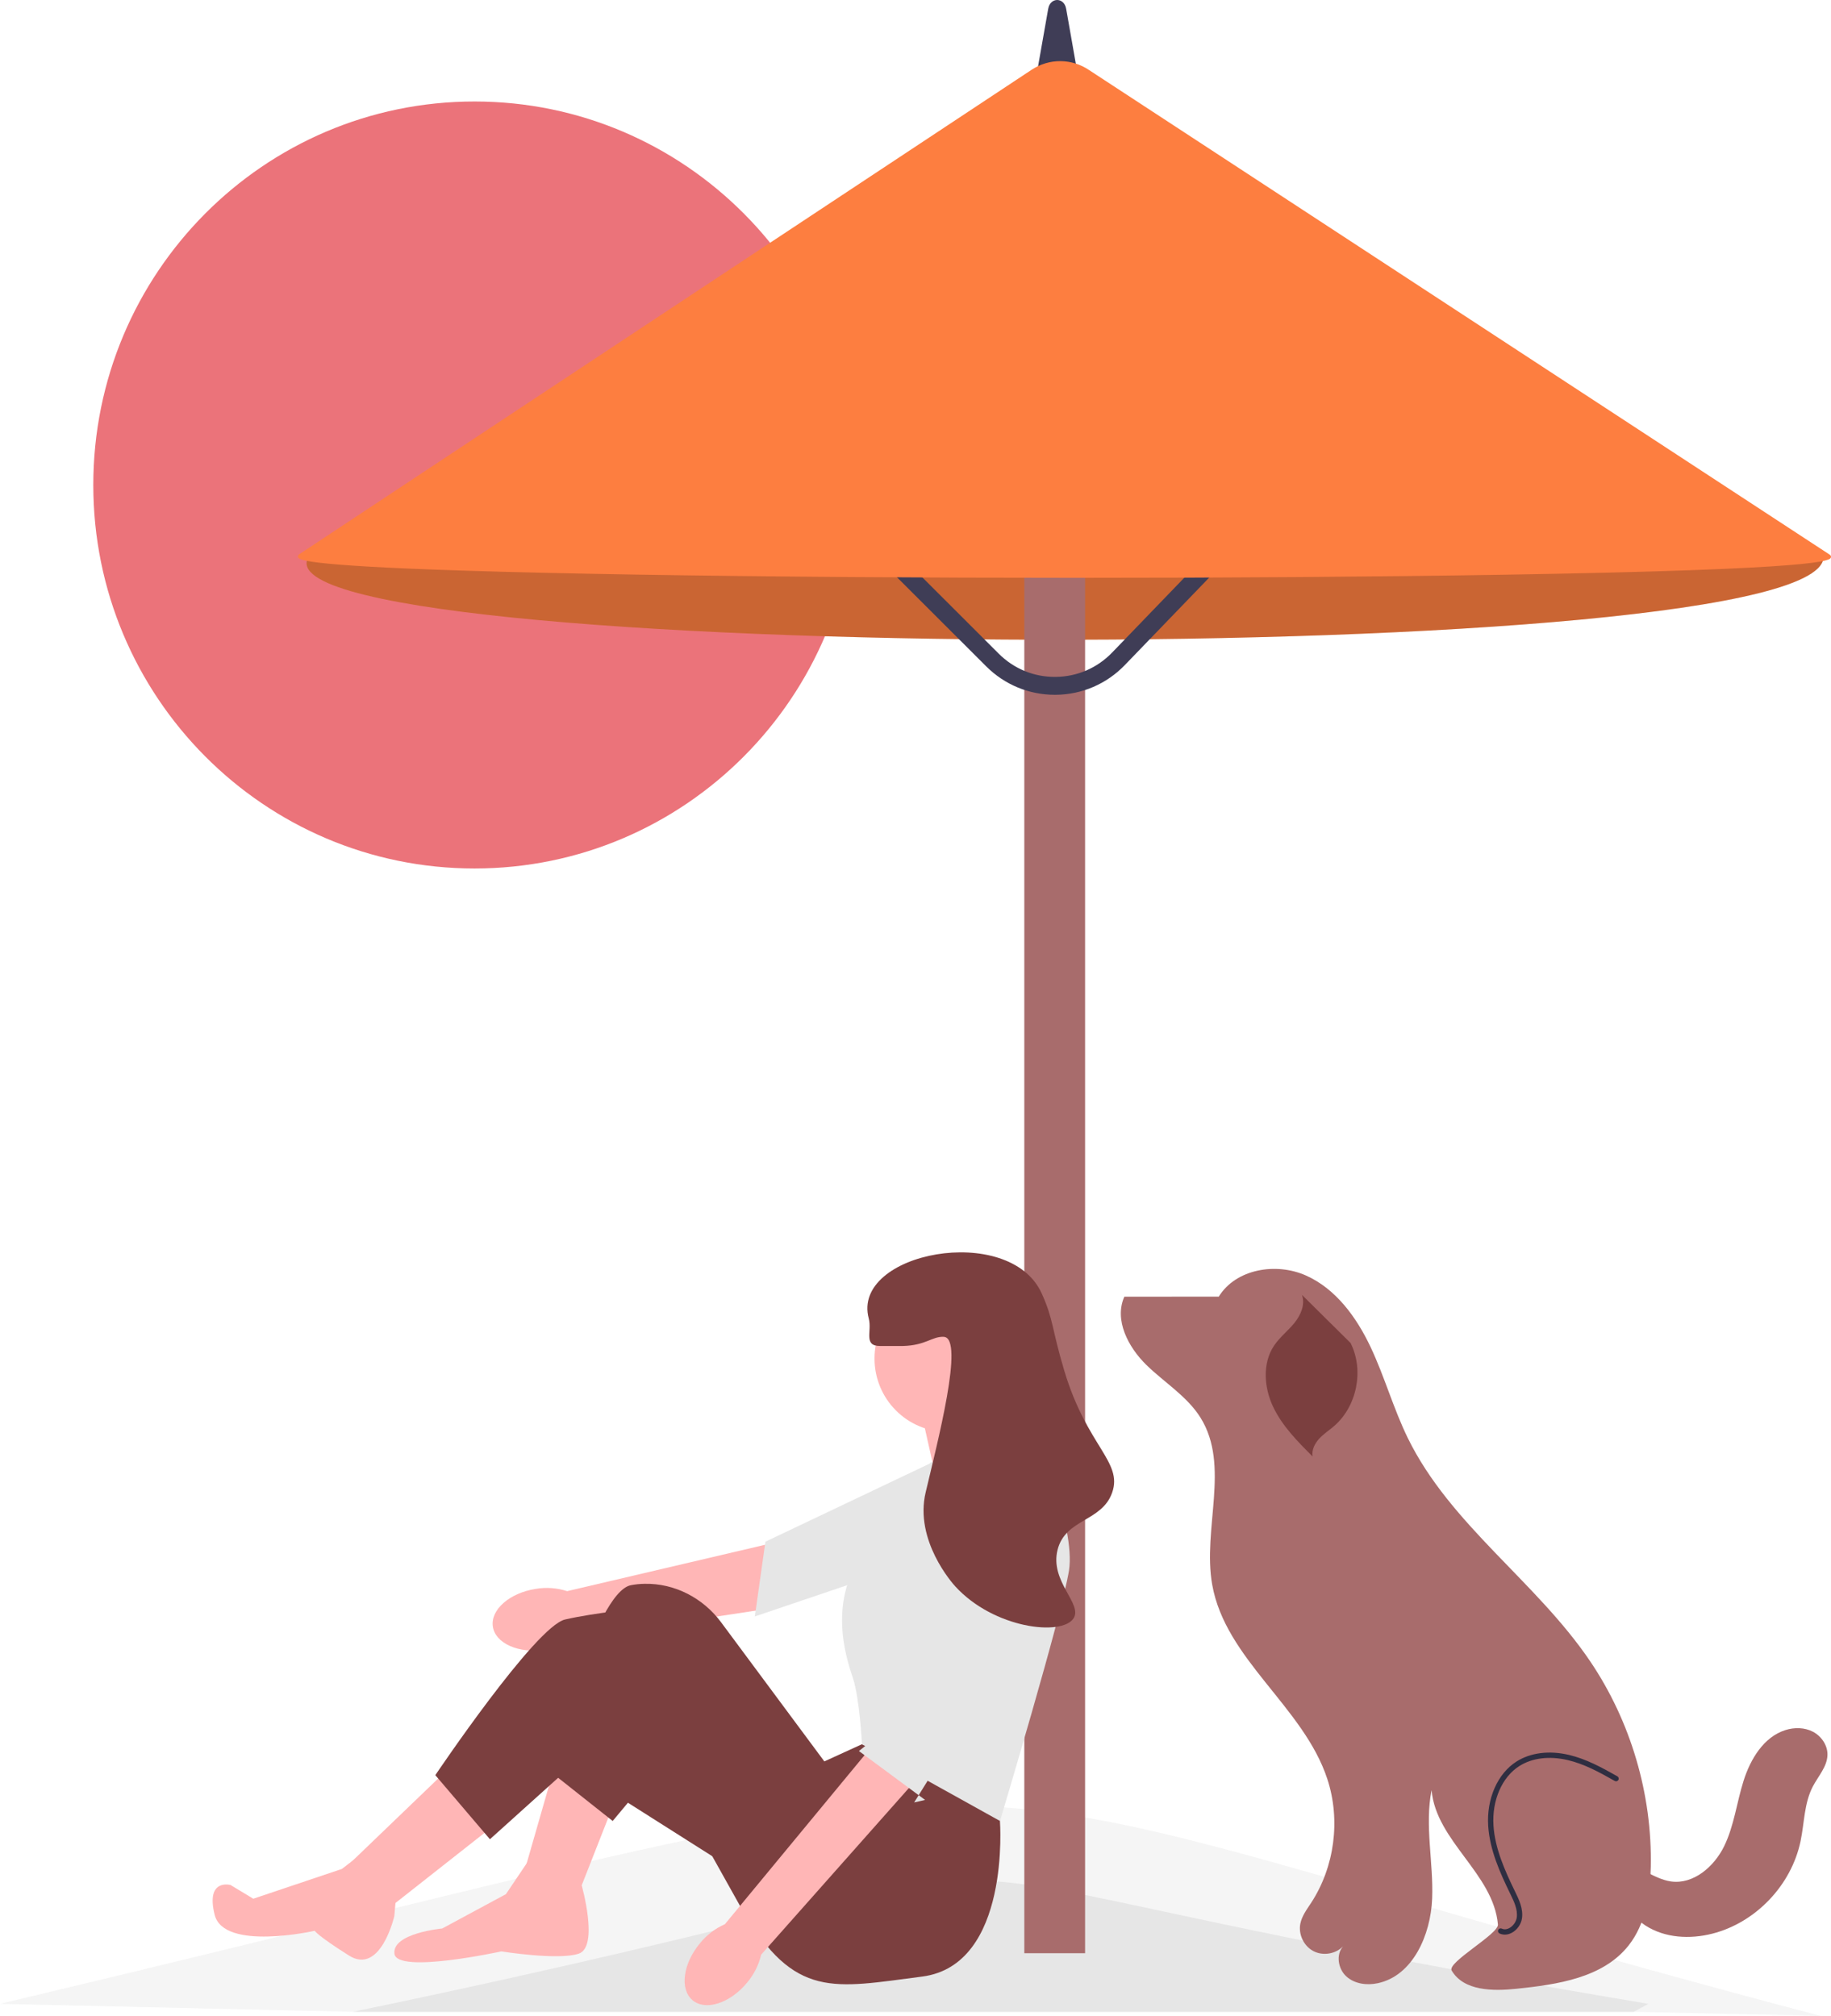 <svg width="89" height="98" viewBox="0 0 89 98" fill="none" xmlns="http://www.w3.org/2000/svg">
<g clip-path="url(#clip0_270_84)">
<path d="M23.066 42.221C33.3 42.221 41.597 33.874 41.597 23.578C41.597 13.281 33.3 4.934 23.066 4.934C12.832 4.934 4.535 13.281 4.535 23.578C4.535 33.874 12.832 42.221 23.066 42.221Z" fill="#EB737A"/>
<path d="M50.752 7.204L15.06 26.984C10.937 32.303 89.28 32.632 88.633 27.004L54.023 7.224C53.038 6.661 51.746 6.653 50.752 7.204Z" fill="#FD7E40"/>
<path opacity="0.2" d="M50.752 7.204L15.06 26.984C10.937 32.303 89.28 32.632 88.633 27.004L54.023 7.224C53.038 6.661 51.746 6.653 50.752 7.204Z" fill="black"/>
<path opacity="0.8" d="M88.484 98L79.405 97.805H17.149L0 97.416C56.855 83.897 39.374 85.061 88.484 98Z" fill="#F2F2F2"/>
<path d="M80.125 97.416L79.404 97.805H17.148C59.705 88.967 34.191 89.745 80.125 97.416Z" fill="#E6E6E6"/>
<path d="M50.047 5.553H52.726L51.823 0.429C51.767 0.112 51.553 0 51.387 0C51.22 0 51.006 0.112 50.95 0.429L50.047 5.553Z" fill="#3F3D56"/>
<path d="M52.743 22.46H49.789V94.955H52.743V22.46Z" fill="#A86C6C"/>
<path d="M51.274 33.777C50.013 33.777 48.828 33.286 47.933 32.391L40.477 24.944L41.086 24.326L48.542 31.774C49.283 32.514 50.262 32.919 51.312 32.907C52.356 32.897 53.332 32.476 54.059 31.722L61.184 24.332L61.805 24.938L54.68 32.327C53.791 33.25 52.597 33.765 51.32 33.777C51.304 33.777 51.289 33.777 51.274 33.777Z" fill="#3F3D56"/>
<path d="M52.31 28.091C48.641 28.091 44.944 28.078 41.354 28.053C33.75 27.998 27.258 27.891 22.58 27.742C14.606 27.488 14.521 27.199 14.485 27.076C14.476 27.048 14.473 26.992 14.549 26.943L50.142 3.393C50.998 2.825 52.1 2.833 52.948 3.413L88.934 26.962C89.009 27.013 89.005 27.069 88.996 27.097C88.951 27.242 88.815 27.683 73.015 27.941C67.003 28.04 59.717 28.091 52.31 28.091Z" fill="#FD7E40"/>
<path d="M59.163 63.035L54.651 63.039C54.147 64.169 54.837 65.49 55.719 66.353C56.602 67.217 57.708 67.879 58.36 68.93C59.806 71.261 58.443 74.328 58.921 77.033C59.564 80.677 63.361 82.97 64.517 86.483C65.171 88.471 64.874 90.752 63.733 92.502C63.522 92.825 63.279 93.144 63.205 93.524C63.105 94.039 63.375 94.606 63.837 94.85C64.299 95.095 64.916 94.997 65.281 94.622C64.925 95.03 65.042 95.719 65.442 96.083C65.843 96.448 66.44 96.526 66.968 96.413C68.681 96.049 69.543 94.059 69.613 92.299C69.682 90.539 69.243 88.755 69.585 87.028C69.804 89.507 72.592 91.081 72.81 93.56C72.851 94.02 70.327 95.401 70.562 95.798C71.156 96.799 72.57 96.802 73.723 96.682C75.708 96.476 77.911 96.154 79.156 94.585C79.995 93.529 80.212 92.106 80.24 90.754C80.312 87.225 79.266 83.68 77.293 80.761C74.666 76.876 70.49 74.123 68.428 69.907C67.728 68.474 67.299 66.92 66.617 65.478C65.935 64.036 64.932 62.656 63.481 62.009C62.03 61.362 60.076 61.681 59.239 63.038" fill="#A86C6C"/>
<path d="M73.148 94.051C73.058 94.051 72.97 94.032 72.887 93.993C72.823 93.963 72.795 93.886 72.825 93.821C72.855 93.756 72.931 93.728 72.996 93.758C73.138 93.825 73.275 93.781 73.365 93.733C73.549 93.633 73.693 93.43 73.724 93.226C73.783 92.833 73.587 92.431 73.414 92.076C72.91 91.042 72.412 89.935 72.337 88.765C72.252 87.446 72.794 86.217 73.716 85.634C74.401 85.201 75.307 85.088 76.267 85.315C77.09 85.51 77.848 85.918 78.616 86.355C78.678 86.39 78.7 86.469 78.665 86.531C78.63 86.593 78.551 86.615 78.489 86.58C77.709 86.137 76.999 85.754 76.209 85.567C75.316 85.356 74.479 85.458 73.853 85.854C73.01 86.386 72.515 87.523 72.594 88.748C72.666 89.871 73.153 90.952 73.645 91.962C73.826 92.332 74.05 92.791 73.978 93.265C73.936 93.549 73.743 93.823 73.486 93.961C73.375 94.021 73.26 94.051 73.148 94.051Z" fill="#2F2E41"/>
<path d="M65.648 65.29C66.311 66.611 65.961 68.367 64.844 69.33C64.604 69.537 64.334 69.71 64.12 69.943C63.906 70.177 63.748 70.493 63.802 70.806C63.071 70.076 62.325 69.325 61.882 68.389C61.44 67.452 61.353 66.277 61.929 65.417C62.204 65.007 62.604 64.699 62.916 64.317C63.228 63.934 63.453 63.413 63.284 62.949" fill="#7B3F3F"/>
<path d="M78.803 90.674C78.453 91.75 79.029 92.989 79.974 93.604C80.919 94.219 82.141 94.282 83.232 94.004C85.342 93.466 87.075 91.648 87.521 89.505C87.707 88.614 87.694 87.658 88.115 86.852C88.379 86.345 88.815 85.887 88.828 85.314C88.838 84.849 88.538 84.408 88.129 84.191C87.719 83.975 87.221 83.967 86.78 84.108C85.729 84.444 85.085 85.514 84.751 86.571C84.416 87.628 84.292 88.757 83.806 89.753C83.32 90.748 82.316 91.617 81.224 91.466C80.28 91.334 79.481 90.478 78.535 90.594" fill="#A86C6C"/>
<path d="M26.043 77.242C24.766 77.438 23.832 78.261 23.956 79.079C24.081 79.896 25.218 80.399 26.495 80.202C27.006 80.13 27.493 79.937 27.915 79.637L37.153 78.236L37.502 75.025L27.567 77.353C27.075 77.194 26.552 77.156 26.043 77.242Z" fill="#FFB6B6"/>
<path d="M49.313 70.546L47.219 75.017L36.691 78.583L37.204 74.949L46.919 70.33L49.313 70.546Z" fill="#E6E6E6"/>
<path d="M29.899 87.522L28.019 92.306L25.586 90.638L27.024 85.63L29.899 87.522Z" fill="#FFB6B6"/>
<path d="M22.047 85.742L17.07 90.526L19.061 92.64L24.148 88.635L22.047 85.742Z" fill="#FFB6B6"/>
<path d="M50.248 70.165L50.193 69.775L48.921 67.272L44.719 68.384L45.493 71.834L50.248 70.165Z" fill="#FFB6B6"/>
<path d="M48.474 86.854L48.604 88.526C48.604 88.526 49.138 95.533 44.825 96.09C40.512 96.646 38.632 97.202 36.088 92.863L32.107 85.742L29.781 88.526L26.688 86.076C26.688 86.076 28.899 77.397 30.669 77.063C30.89 77.021 31.111 77 31.329 76.996C32.794 76.965 34.175 77.686 35.051 78.867L40.069 85.63L41.894 84.796L48.474 86.854Z" fill="#7B3F3F"/>
<path d="M24.591 92.084L25.708 90.425L28.273 91.65C28.273 91.65 29.125 94.644 28.13 94.977C27.134 95.311 24.369 94.866 24.369 94.866C24.369 94.866 19.282 95.979 19.172 94.977C19.061 93.976 21.494 93.753 21.494 93.753L24.591 92.084Z" fill="#FFB6B6"/>
<path d="M35.427 90.749L27.741 85.876L23.814 89.414L21.16 86.298C21.16 86.298 26.026 79.066 27.464 78.732C28.902 78.398 31.224 78.176 31.224 78.176L38.302 84.741L35.427 90.749Z" fill="#7B3F3F"/>
<path d="M17.604 90.099L19.23 92.432L19.166 93.151C19.166 93.151 18.506 96.043 16.958 95.065C15.409 94.087 15.299 93.864 15.299 93.864C15.299 93.864 10.875 94.866 10.433 93.085C9.99 91.305 11.207 91.639 11.207 91.639L12.312 92.306L16.617 90.858L17.604 90.099Z" fill="#FFB6B6"/>
<path d="M46.047 69.608C48.001 69.608 49.586 68.014 49.586 66.047C49.586 64.081 48.001 62.487 46.047 62.487C44.092 62.487 42.508 64.081 42.508 66.047C42.508 68.014 44.092 69.608 46.047 69.608Z" fill="#FFB6B6"/>
<path d="M45.216 71.11L50.303 69.552C50.303 69.552 52.294 74.225 51.962 76.34C51.63 78.454 48.607 88.526 48.607 88.526L41.898 84.796C41.898 84.796 41.787 82.571 41.455 81.569C41.124 80.568 40.073 77.508 42.395 74.949C44.718 72.39 45.216 71.11 45.216 71.11Z" fill="#E6E6E6"/>
<path d="M34.02 94.475C33.192 95.473 33.032 96.711 33.664 97.241C34.295 97.771 35.478 97.392 36.306 96.394C36.642 95.999 36.88 95.53 36.998 95.024L44.836 86.183L42.407 84.862L35.235 93.544C34.762 93.752 34.345 94.071 34.02 94.475Z" fill="#FFB6B6"/>
<path d="M49.118 73.355L50.32 78.147L44.435 87.625L44.966 87.503L41.75 85.126L42.539 84.49L47.132 74.717L49.118 73.355Z" fill="#E6E6E6"/>
<path d="M42.781 65.435C43.688 65.433 43.74 65.439 43.886 65.435C45.012 65.406 45.307 64.96 45.877 64.99C46.896 65.044 45.551 70.182 44.992 72.556C44.444 74.886 46.297 76.973 46.43 77.118C48.311 79.176 51.614 79.553 52.181 78.676C52.64 77.967 51.014 76.888 51.407 75.338C51.791 73.823 53.565 73.984 54.061 72.556C54.581 71.061 52.835 70.307 51.739 66.659C51.109 64.564 51.22 64.174 50.633 62.876C49.062 59.408 41.363 60.884 42.228 64.1C42.395 64.722 41.95 65.437 42.781 65.435Z" fill="#7B3F3F"/>
</g>
<defs>
<clipPath id="clip0_270_84">
<rect width="89" height="98" fill="white"/>
</clipPath>
</defs>
</svg>

